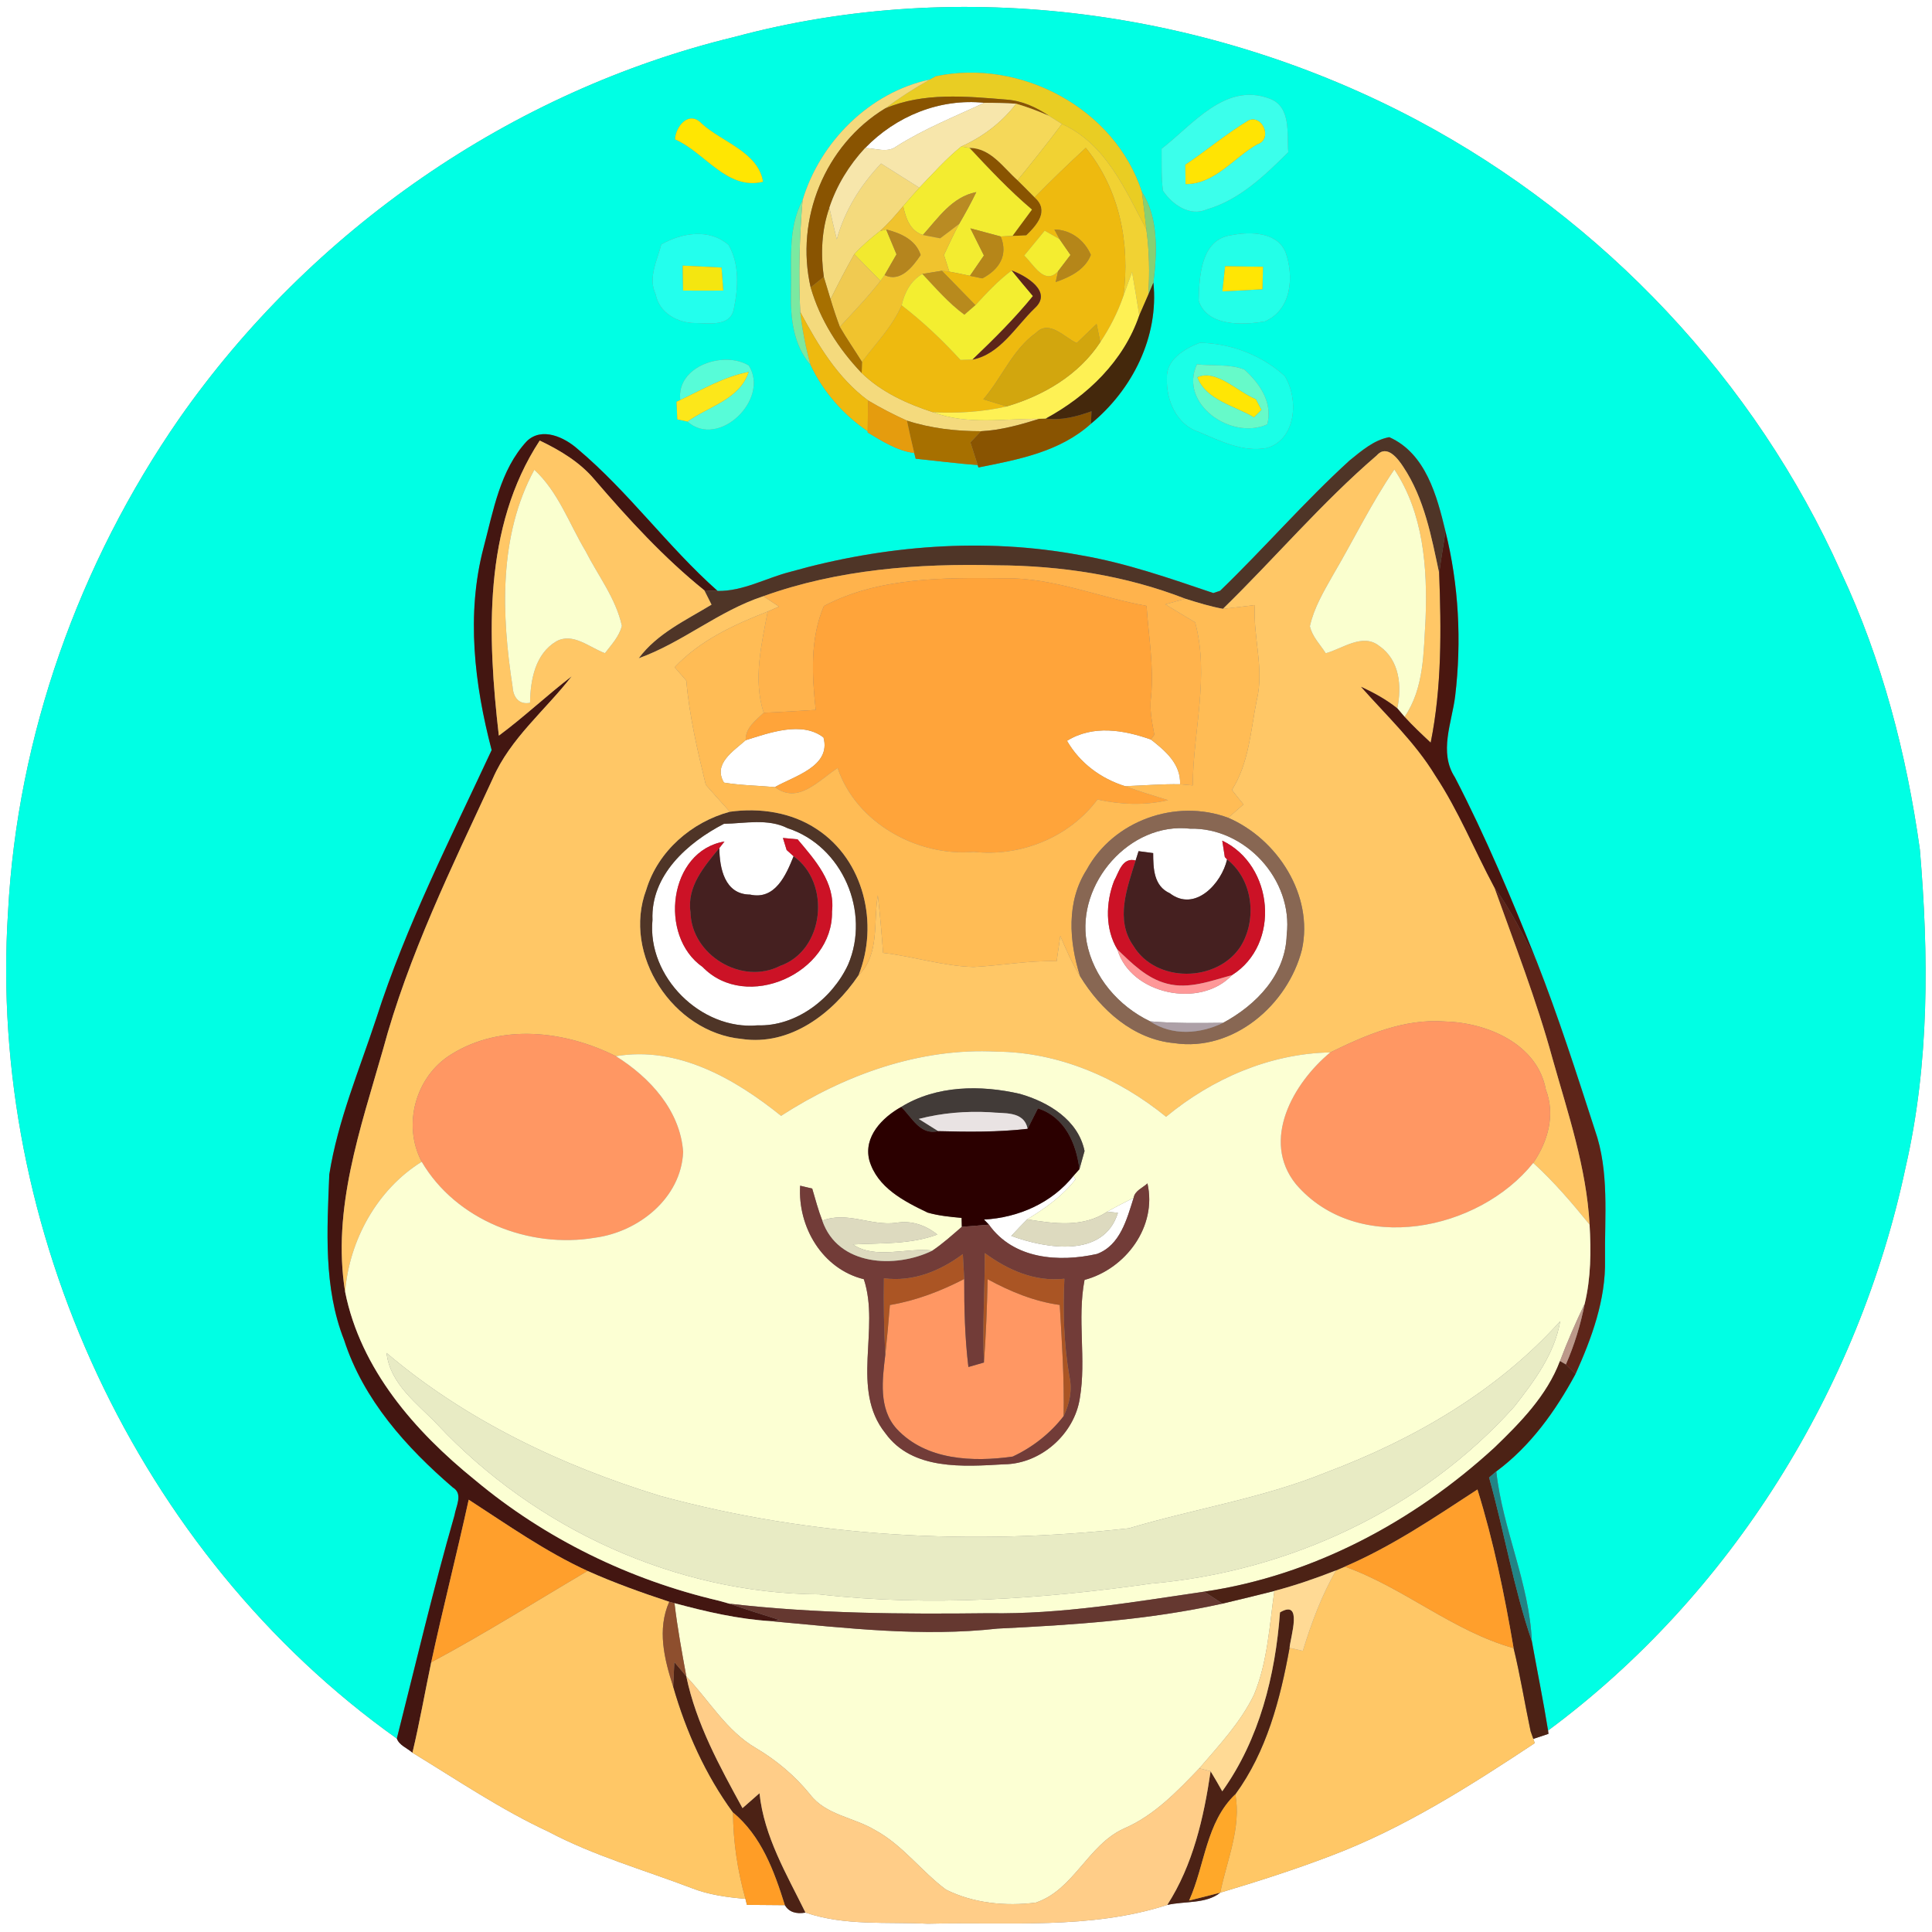 <?xml version="1.0" encoding="UTF-8" ?>
<!DOCTYPE svg PUBLIC "-//W3C//DTD SVG 1.1//EN" "http://www.w3.org/Graphics/SVG/1.1/DTD/svg11.dtd">
<svg width="250pt" height="250pt" viewBox="0 0 250 250" version="1.1" xmlns="http://www.w3.org/2000/svg">
<rect x="0" y="0" width="250" height="250" fill="#808080" stroke="none"/>
<g id="#ffffffff">
<path fill="#ffffff" opacity="1.00" d=" M 0.00 0.00 L 250.00 0.00 L 250.00 250.00 L 0.00 250.00 L 0.00 0.00 M 95.08 4.77 C 66.14 11.77 40.22 29.81 23.19 54.17 C 10.21 72.91 2.24 95.23 1.04 118.02 C -1.60 159.02 17.77 201.09 51.35 224.97 C 51.68 225.86 52.70 226.20 53.37 226.80 C 59.17 230.33 64.81 234.16 70.99 237.03 C 76.87 240.14 83.29 241.95 89.48 244.31 C 91.71 245.19 94.09 245.51 96.46 245.71 L 96.65 246.49 C 98.29 246.51 99.92 246.52 101.56 246.53 C 102.09 247.40 102.98 247.71 104.23 247.49 C 109.30 249.23 114.78 248.67 120.05 248.93 C 130.38 248.67 141.08 249.72 151.04 246.50 C 153.29 245.98 156.05 246.39 157.90 244.91 C 162.71 243.47 167.50 241.94 172.19 240.15 C 181.64 236.58 190.21 231.11 198.60 225.56 L 198.41 225.01 C 198.90 224.85 199.88 224.52 200.37 224.36 L 200.32 223.93 C 223.96 206.42 240.50 179.78 246.58 151.06 C 249.68 137.60 249.59 123.61 248.43 109.92 C 246.71 97.58 243.54 85.36 238.23 74.05 C 227.14 49.22 207.46 28.39 183.49 15.61 C 156.69 1.35 124.50 -3.14 95.08 4.77 Z" />
<path fill="#ffffff" opacity="1.00" d=" M 111.94 19.16 C 115.94 15.02 121.59 12.71 127.36 13.30 C 123.54 15.09 119.59 16.66 116.01 18.93 C 114.81 19.85 113.28 19.16 111.94 19.16 Z" />
<path fill="#ffffff" opacity="1.00" d=" M 96.49 95.78 C 99.57 94.82 103.78 93.27 106.56 95.43 C 107.58 99.18 102.75 100.43 100.27 101.85 C 98.07 101.65 95.86 101.63 93.68 101.27 C 92.22 98.82 94.93 97.19 96.49 95.78 Z" />
<path fill="#ffffff" opacity="1.00" d=" M 138.07 95.86 C 141.45 93.77 145.38 94.45 148.92 95.69 C 150.79 97.15 152.81 98.85 152.70 101.48 C 150.32 101.44 147.95 101.65 145.58 101.73 C 142.44 100.75 139.72 98.73 138.07 95.86 Z" />
<path fill="#ffffff" opacity="1.00" d=" M 93.68 106.60 C 96.42 106.55 99.36 105.88 101.92 107.17 C 109.02 109.48 112.67 118.02 109.74 124.83 C 107.68 129.25 103.02 132.84 98.02 132.68 C 90.71 133.34 83.71 126.39 84.43 119.04 C 84.19 113.26 88.97 109.03 93.68 106.60 M 101.31 108.43 C 101.43 108.82 101.67 109.60 101.79 109.99 C 102.01 110.20 102.46 110.60 102.69 110.80 C 101.72 113.22 100.31 116.49 97.06 115.76 C 93.77 115.74 93.11 112.36 93.08 109.74 L 93.75 108.89 C 86.53 110.10 85.17 121.13 90.92 125.13 C 96.59 130.99 107.83 125.92 107.66 117.95 C 108.10 114.20 105.44 111.26 103.21 108.61 C 102.74 108.57 101.79 108.48 101.31 108.43 Z" />
<path fill="#ffffff" opacity="1.00" d=" M 140.62 121.93 C 139.26 114.36 146.17 106.34 153.99 107.23 C 161.13 107.06 167.35 113.83 166.50 120.95 C 166.37 126.12 162.57 130.03 158.28 132.35 C 155.12 132.39 151.97 132.43 148.82 132.16 C 144.74 130.20 141.47 126.43 140.62 121.93 M 158.16 108.78 C 158.24 109.31 158.41 110.37 158.49 110.90 L 158.78 111.21 C 158.09 114.31 154.62 118.08 151.38 115.59 C 149.28 114.65 149.23 112.37 149.22 110.39 C 148.75 110.33 147.81 110.20 147.33 110.14 C 147.20 110.54 147.07 110.94 146.95 111.34 C 145.20 110.90 144.78 112.89 144.16 113.99 C 143.08 116.79 142.99 120.23 144.59 122.86 C 146.30 128.68 155.30 130.57 159.42 126.18 C 165.77 122.19 164.81 111.95 158.16 108.78 Z" />
<path fill="#ffffff" opacity="1.00" d=" M 127.33 157.81 C 131.78 157.57 136.13 155.66 138.93 152.13 L 139.16 152.62 C 137.47 154.79 135.24 156.36 132.92 157.78 C 132.22 158.48 131.53 159.20 130.86 159.93 C 135.37 161.58 142.82 162.85 144.66 156.94 L 143.28 156.79 C 144.40 156.16 145.54 155.57 146.69 155.00 C 145.81 157.75 144.97 161.13 141.95 162.26 C 137.01 163.37 131.15 162.95 127.97 158.47 C 127.81 158.31 127.49 157.98 127.33 157.81 Z" />
</g>
<g id="#00ffe4ff">
<path fill="#00ffe4" opacity="1.00" d=" M 95.08 4.77 C 124.50 -3.14 156.69 1.35 183.49 15.61 C 207.46 28.39 227.14 49.22 238.23 74.05 C 243.54 85.36 246.71 97.58 248.43 109.92 C 249.59 123.61 249.68 137.60 246.58 151.06 C 240.50 179.78 223.96 206.42 200.32 223.93 C 199.70 220.06 198.91 216.22 198.22 212.36 C 197.88 204.80 194.43 197.87 193.62 190.40 C 198.04 187.13 201.29 182.58 203.87 177.80 C 205.97 173.14 207.79 168.20 207.69 163.01 C 207.62 157.41 208.27 151.61 206.38 146.23 C 204.00 138.89 201.65 131.54 198.83 124.36 C 195.61 116.31 192.26 108.29 188.26 100.58 C 186.15 97.33 187.87 93.54 188.30 90.06 C 189.14 82.96 188.77 75.70 187.04 68.75 C 185.94 64.17 184.49 58.67 179.77 56.57 C 177.77 56.94 176.17 58.35 174.63 59.59 C 168.77 64.93 163.58 70.95 157.88 76.45 L 157.00 76.74 C 151.35 74.83 145.69 72.84 139.79 71.84 C 127.34 69.52 114.39 70.57 102.24 74.00 C 99.11 74.80 96.16 76.52 92.86 76.47 C 86.42 70.76 81.36 63.66 74.76 58.11 C 73.05 56.59 70.13 55.20 68.17 57.09 C 64.70 60.83 63.84 66.11 62.57 70.88 C 60.31 79.50 61.39 88.56 63.62 97.06 C 58.31 108.48 52.54 119.77 48.68 131.81 C 46.49 138.47 43.71 145.02 42.61 151.98 C 42.33 159.14 41.84 166.59 44.53 173.40 C 47.02 181.11 52.56 187.29 58.60 192.48 C 59.97 193.30 58.99 194.92 58.81 196.09 C 56.06 205.64 53.79 215.33 51.35 224.97 C 17.77 201.09 -1.60 159.02 1.04 118.02 C 2.24 95.23 10.21 72.91 23.19 54.17 C 40.22 29.81 66.14 11.77 95.08 4.77 M 121.08 9.87 L 120.33 10.29 C 112.54 11.93 106.11 18.36 103.85 25.91 C 101.88 29.61 102.47 33.88 102.35 37.90 C 102.28 41.15 102.66 44.65 104.88 47.21 C 106.51 50.68 109.11 53.65 112.28 55.80 L 112.27 55.96 C 114.16 57.09 116.06 58.32 118.30 58.62 C 118.35 58.80 118.44 59.17 118.49 59.36 C 121.16 59.62 123.82 59.99 126.51 60.17 L 126.61 60.49 C 131.75 59.47 137.14 58.47 141.17 54.83 C 146.53 50.42 149.97 43.59 149.25 36.57 C 149.72 32.77 149.94 28.18 147.77 24.85 C 144.26 14.03 132.11 7.55 121.08 9.87 M 150.31 19.25 C 150.33 21.06 150.26 22.87 150.48 24.66 C 151.65 26.44 153.95 28.07 156.14 27.10 C 160.37 25.89 163.66 22.71 166.70 19.69 C 166.51 17.30 167.12 13.78 164.25 12.75 C 158.52 10.61 154.33 16.16 150.31 19.25 M 87.34 18.03 C 91.22 19.71 94.04 24.67 98.74 23.52 C 98.11 19.67 93.47 18.41 90.82 16.01 C 89.18 14.24 87.45 16.29 87.34 18.03 M 85.57 31.63 C 85.04 33.73 83.82 35.94 84.85 38.09 C 85.29 40.47 87.66 41.79 89.92 41.80 C 91.65 41.80 94.50 42.33 94.95 39.99 C 95.52 37.29 95.71 34.18 94.28 31.71 C 91.81 29.52 88.21 30.12 85.57 31.63 M 159.35 30.43 C 155.38 30.96 155.18 35.78 155.11 38.91 C 156.20 42.27 160.82 42.08 163.67 41.59 C 167.14 40.09 167.47 35.76 166.34 32.62 C 165.22 29.98 161.74 29.96 159.35 30.43 M 155.26 44.36 C 153.31 45.10 150.87 46.54 151.00 48.94 C 150.88 51.75 152.25 54.96 155.10 55.88 C 157.87 57.04 160.81 58.55 163.91 57.97 C 167.78 56.87 168.07 51.55 166.23 48.65 C 163.31 45.97 159.21 44.40 155.26 44.36 M 88.02 51.76 L 87.54 51.99 C 87.58 52.75 87.61 53.51 87.64 54.27 C 87.97 54.34 88.63 54.48 88.96 54.55 C 92.97 58.13 99.66 51.67 96.89 47.30 C 93.72 45.35 87.52 47.33 88.02 51.76 Z" />
</g>
<g id="#e9cd23ff">
<path fill="#e9cd23" opacity="1.00" d=" M 121.08 9.87 C 132.11 7.55 144.26 14.03 147.77 24.85 C 147.97 26.46 148.16 28.06 148.34 29.67 C 145.56 24.50 143.12 18.63 137.41 16.04 C 136.99 15.78 136.15 15.24 135.73 14.98 C 134.08 13.87 132.24 13.03 130.23 12.89 C 124.99 12.46 119.50 11.92 114.52 14.04 C 116.37 12.67 118.31 11.41 120.33 10.29 L 121.08 9.87 Z" />
</g>
<g id="#f4da7dff">
<path fill="#f4da7d" opacity="1.00" d=" M 103.85 25.91 C 106.11 18.36 112.54 11.93 120.33 10.29 C 118.31 11.41 116.37 12.67 114.52 14.04 C 106.75 18.77 102.86 28.35 104.90 37.19 C 106.11 41.39 108.50 45.13 111.50 48.27 C 114.06 50.75 117.36 52.25 120.71 53.34 C 125.14 55.02 129.91 54.17 134.51 54.19 C 132.04 54.96 129.53 55.67 126.93 55.80 C 123.69 55.80 120.45 55.43 117.36 54.43 C 115.63 53.65 113.95 52.78 112.32 51.81 C 108.37 48.89 105.83 44.62 103.55 40.36 C 103.31 35.55 103.45 30.72 103.85 25.91 Z" />
<path fill="#f4da7d" opacity="1.00" d=" M 108.28 30.97 C 109.30 27.24 111.36 23.95 114.01 21.16 C 115.66 22.21 117.31 23.25 118.96 24.29 C 118.25 25.07 117.55 25.87 116.87 26.67 C 115.92 27.80 114.97 28.93 113.86 29.90 C 112.68 30.82 111.55 31.79 110.54 32.89 C 109.46 34.79 108.45 36.75 107.47 38.71 C 107.25 37.99 106.82 36.55 106.60 35.83 C 106.18 32.84 106.31 29.75 107.32 26.88 C 107.62 28.25 107.95 29.61 108.28 30.97 Z" />
</g>
<g id="#895401ff">
<path fill="#895401" opacity="1.00" d=" M 114.52 14.04 C 119.50 11.92 124.99 12.46 130.23 12.89 C 132.24 13.03 134.08 13.87 135.73 14.98 C 134.35 14.38 132.93 13.84 131.49 13.42 C 130.11 13.34 128.74 13.30 127.36 13.30 C 121.59 12.71 115.94 15.02 111.94 19.16 C 109.89 21.37 108.27 24.00 107.32 26.88 C 106.31 29.75 106.18 32.84 106.60 35.83 C 106.17 36.17 105.32 36.85 104.90 37.19 C 102.86 28.35 106.75 18.77 114.52 14.04 Z" />
<path fill="#895401" opacity="1.00" d=" M 125.44 19.13 C 128.22 19.16 129.80 21.66 131.67 23.32 C 132.41 24.05 133.15 24.79 133.88 25.54 C 135.82 27.26 134.21 29.09 132.80 30.46 C 132.35 30.48 131.46 30.51 131.01 30.53 C 131.85 29.39 132.69 28.26 133.53 27.12 C 130.63 24.67 128.03 21.90 125.44 19.13 Z" />
<path fill="#895401" opacity="1.00" d=" M 135.33 54.16 C 137.36 54.44 139.34 53.89 141.24 53.22 C 141.23 53.62 141.19 54.42 141.17 54.83 C 137.14 58.47 131.75 59.47 126.61 60.49 L 126.51 60.17 C 126.19 59.19 125.88 58.22 125.57 57.24 C 125.91 56.88 126.59 56.16 126.93 55.80 C 129.53 55.67 132.04 54.96 134.51 54.19 C 134.72 54.18 135.12 54.17 135.33 54.16 Z" />
</g>
<g id="#3bffebff">
<path fill="#3bffeb" opacity="1.00" d=" M 150.31 19.25 C 154.33 16.16 158.52 10.61 164.25 12.75 C 167.12 13.78 166.51 17.30 166.70 19.69 C 163.66 22.71 160.37 25.89 156.14 27.10 C 153.95 28.07 151.65 26.44 150.48 24.66 C 150.26 22.87 150.33 21.06 150.31 19.25 M 161.58 15.57 C 158.71 17.29 156.15 19.46 153.38 21.32 C 153.39 21.95 153.40 23.20 153.41 23.82 C 157.19 23.85 159.63 20.41 162.70 18.67 C 164.72 18.04 163.40 14.81 161.58 15.57 Z" />
</g>
<g id="#f7e6abff">
<path fill="#f7e6ab" opacity="1.00" d=" M 127.36 13.30 C 128.74 13.30 130.11 13.34 131.49 13.42 C 129.62 15.86 127.17 17.71 124.38 18.96 C 122.40 20.56 120.72 22.47 118.96 24.29 C 117.31 23.25 115.66 22.21 114.01 21.16 C 111.36 23.95 109.30 27.24 108.28 30.97 C 107.95 29.61 107.62 28.25 107.32 26.88 C 108.27 24.00 109.89 21.37 111.94 19.16 C 113.28 19.16 114.81 19.85 116.01 18.93 C 119.59 16.66 123.54 15.09 127.36 13.30 Z" />
</g>
<g id="#f5d859ff">
<path fill="#f5d859" opacity="1.00" d=" M 131.49 13.42 C 132.93 13.84 134.35 14.38 135.73 14.98 C 136.15 15.24 136.99 15.78 137.41 16.04 C 135.56 18.51 133.63 20.93 131.67 23.32 C 129.80 21.66 128.22 19.16 125.44 19.13 C 125.18 19.09 124.64 19.00 124.38 18.96 C 127.17 17.71 129.62 15.86 131.49 13.42 Z" />
</g>
<g id="#ffe403ff">
<path fill="#ffe403" opacity="1.00" d=" M 161.58 15.57 C 163.40 14.81 164.72 18.04 162.70 18.67 C 159.63 20.41 157.19 23.85 153.41 23.82 C 153.40 23.20 153.39 21.95 153.38 21.32 C 156.15 19.46 158.71 17.29 161.58 15.57 Z" />
</g>
<g id="#ffe602ff">
<path fill="#ffe602" opacity="1.00" d=" M 87.34 18.03 C 87.45 16.29 89.18 14.24 90.82 16.01 C 93.47 18.41 98.11 19.67 98.74 23.52 C 94.04 24.67 91.22 19.71 87.34 18.03 Z" />
</g>
<g id="#f1d233ff">
<path fill="#f1d233" opacity="1.00" d=" M 137.41 16.04 C 143.12 18.63 145.56 24.50 148.34 29.67 C 148.72 32.47 148.78 35.31 148.59 38.13 C 148.30 38.80 147.71 40.14 147.42 40.81 C 147.13 38.93 146.81 37.06 146.49 35.19 C 146.12 36.23 145.75 37.26 145.37 38.29 C 146.26 31.52 144.88 24.50 140.50 19.13 C 138.24 21.21 136.03 23.34 133.88 25.54 C 133.15 24.79 132.41 24.05 131.67 23.32 C 133.63 20.93 135.56 18.51 137.41 16.04 Z" />
</g>
<g id="#f3ec30ff">
<path fill="#f3ec30" opacity="1.00" d=" M 124.38 18.96 C 124.64 19.00 125.18 19.09 125.44 19.13 C 128.03 21.90 130.63 24.67 133.53 27.12 C 132.69 28.26 131.85 29.39 131.01 30.53 C 130.63 30.55 129.87 30.58 129.49 30.60 C 128.18 30.25 126.88 29.90 125.57 29.55 C 126.15 30.72 126.73 31.89 127.32 33.06 C 126.86 33.72 125.96 35.03 125.51 35.69 C 124.62 35.50 123.73 35.31 122.84 35.15 C 122.67 34.61 122.32 33.53 122.15 32.99 C 122.78 31.64 123.41 30.29 124.11 28.98 C 124.90 27.63 125.65 26.26 126.33 24.86 C 123.20 25.47 121.40 28.21 119.42 30.41 C 117.73 29.84 117.22 28.25 116.87 26.67 C 117.55 25.87 118.25 25.07 118.96 24.29 C 120.72 22.47 122.40 20.56 124.38 18.96 Z" />
</g>
<g id="#eeba0fff">
<path fill="#eeba0f" opacity="1.00" d=" M 133.88 25.54 C 136.03 23.34 138.24 21.21 140.50 19.13 C 144.88 24.50 146.26 31.52 145.37 38.29 C 144.64 40.41 143.62 42.41 142.38 44.27 C 142.26 43.68 142.02 42.51 141.90 41.92 C 141.04 42.74 140.18 43.57 139.33 44.39 C 137.72 43.67 135.81 41.33 134.08 43.05 C 131.02 45.22 129.65 48.89 127.24 51.67 C 128.00 51.90 129.51 52.36 130.27 52.59 C 127.14 53.31 123.91 53.50 120.71 53.34 C 117.36 52.25 114.06 50.75 111.50 48.27 C 111.51 47.91 111.53 47.19 111.54 46.83 C 113.32 44.44 115.47 42.27 116.67 39.51 C 119.42 41.62 121.94 44.02 124.29 46.58 C 124.68 46.57 125.45 46.54 125.84 46.53 C 129.40 45.85 131.43 42.24 133.89 39.88 C 136.25 37.75 132.80 35.70 130.91 35.00 C 129.17 36.30 127.69 37.89 126.22 39.49 C 124.78 38.00 123.33 36.52 121.88 35.04 L 122.84 35.15 C 123.73 35.31 124.62 35.50 125.51 35.69 C 125.91 35.77 126.71 35.93 127.11 36.02 C 129.30 34.88 130.48 33.02 129.49 30.60 C 129.87 30.58 130.63 30.55 131.01 30.53 C 131.46 30.51 132.35 30.48 132.80 30.46 C 134.21 29.09 135.82 27.26 133.88 25.54 M 135.18 29.85 C 134.30 30.93 133.41 32.00 132.53 33.07 C 133.71 34.15 135.15 37.01 136.92 35.09 L 136.61 36.49 C 138.42 35.87 140.43 34.89 141.15 32.98 C 140.34 31.07 138.55 29.73 136.44 29.70 L 137.10 30.94 C 136.62 30.67 135.66 30.13 135.18 29.85 Z" />
<path fill="#eeba0f" opacity="1.00" d=" M 103.55 40.36 C 105.83 44.62 108.37 48.89 112.32 51.81 C 112.31 53.14 112.29 54.47 112.28 55.80 C 109.11 53.65 106.51 50.68 104.88 47.21 C 104.25 44.97 103.81 42.68 103.55 40.36 Z" />
</g>
<g id="#b98b23ff">
<path fill="#b98b23" opacity="1.00" d=" M 119.42 30.41 C 121.40 28.21 123.20 25.47 126.33 24.86 C 125.65 26.26 124.90 27.63 124.11 28.98 C 123.30 29.61 122.48 30.23 121.66 30.84 C 121.10 30.73 119.98 30.52 119.42 30.41 Z" />
</g>
<g id="#87cf73ff">
<path fill="#87cf73" opacity="1.00" d=" M 147.77 24.85 C 149.94 28.18 149.72 32.77 149.25 36.57 C 149.09 36.96 148.75 37.74 148.59 38.13 C 148.78 35.31 148.72 32.47 148.34 29.67 C 148.16 28.06 147.97 26.46 147.77 24.85 Z" />
</g>
<g id="#7be9a1ff">
<path fill="#7be9a1" opacity="1.00" d=" M 102.35 37.90 C 102.47 33.88 101.88 29.61 103.85 25.91 C 103.45 30.72 103.31 35.55 103.55 40.36 C 103.81 42.68 104.25 44.97 104.88 47.21 C 102.66 44.65 102.28 41.15 102.35 37.90 Z" />
</g>
<g id="#f0c32eff">
<path fill="#f0c32e" opacity="1.00" d=" M 113.86 29.90 C 114.97 28.93 115.92 27.80 116.87 26.67 C 117.22 28.25 117.73 29.84 119.42 30.41 C 119.98 30.52 121.10 30.73 121.66 30.84 C 122.48 30.23 123.30 29.61 124.11 28.98 C 123.41 30.29 122.78 31.64 122.15 32.99 C 122.32 33.53 122.67 34.61 122.84 35.15 L 121.88 35.04 C 121.24 35.14 119.98 35.35 119.35 35.45 C 117.83 36.33 117.05 37.85 116.67 39.51 C 115.47 42.27 113.32 44.44 111.54 46.83 C 110.59 45.31 109.57 43.84 108.67 42.29 C 110.46 40.35 112.30 38.44 113.93 36.35 C 114.06 36.16 114.33 35.78 114.47 35.59 C 116.51 36.59 118.12 34.49 119.13 33.00 C 118.50 31.02 116.52 30.16 114.67 29.70 L 113.86 29.90 Z" />
</g>
<g id="#23ffedff">
<path fill="#23ffed" opacity="1.00" d=" M 85.57 31.63 C 88.21 30.12 91.81 29.52 94.28 31.71 C 95.71 34.18 95.52 37.29 94.95 39.99 C 94.50 42.33 91.65 41.80 89.92 41.80 C 87.66 41.79 85.29 40.47 84.85 38.09 C 83.82 35.94 85.04 33.73 85.57 31.63 M 88.34 34.37 C 88.36 35.44 88.37 36.52 88.39 37.60 C 90.12 37.61 91.86 37.61 93.59 37.60 C 93.52 36.61 93.44 35.61 93.37 34.62 C 91.69 34.53 90.02 34.45 88.34 34.37 Z" />
</g>
<g id="#f2e92fff">
<path fill="#f2e92f" opacity="1.00" d=" M 110.54 32.89 C 111.55 31.79 112.68 30.82 113.86 29.90 L 114.67 29.70 C 115.11 30.78 115.56 31.85 116.01 32.91 C 115.63 33.58 114.85 34.92 114.47 35.59 C 114.33 35.78 114.06 36.16 113.93 36.35 C 112.80 35.20 111.67 34.05 110.54 32.89 Z" />
</g>
<g id="#b5851eff">
<path fill="#b5851e" opacity="1.00" d=" M 114.67 29.70 C 116.52 30.16 118.50 31.02 119.13 33.00 C 118.12 34.49 116.51 36.59 114.47 35.59 C 114.85 34.92 115.63 33.58 116.01 32.91 C 115.56 31.85 115.11 30.78 114.67 29.70 Z" />
</g>
<g id="#b68619ff">
<path fill="#b68619" opacity="1.00" d=" M 125.57 29.55 C 126.88 29.90 128.18 30.25 129.49 30.60 C 130.48 33.02 129.30 34.88 127.11 36.02 C 126.71 35.93 125.91 35.77 125.51 35.69 C 125.96 35.03 126.86 33.72 127.32 33.06 C 126.73 31.89 126.15 30.72 125.57 29.55 Z" />
</g>
<g id="#f4ed30ff">
<path fill="#f4ed30" opacity="1.00" d=" M 135.18 29.85 C 135.66 30.13 136.62 30.67 137.10 30.94 C 137.45 31.45 138.16 32.48 138.52 32.99 C 138.12 33.52 137.32 34.57 136.92 35.09 C 135.15 37.01 133.71 34.15 132.53 33.07 C 133.41 32.00 134.30 30.93 135.18 29.85 Z" />
</g>
<g id="#b58619ff">
<path fill="#b58619" opacity="1.00" d=" M 136.44 29.70 C 138.55 29.73 140.34 31.07 141.15 32.98 C 140.43 34.89 138.42 35.87 136.61 36.49 L 136.92 35.09 C 137.32 34.57 138.12 33.52 138.52 32.99 C 138.16 32.48 137.45 31.45 137.10 30.94 L 136.44 29.70 Z" />
</g>
<g id="#23ffe8ff">
<path fill="#23ffe8" opacity="1.00" d=" M 159.35 30.43 C 161.74 29.96 165.22 29.98 166.34 32.62 C 167.47 35.76 167.14 40.09 163.67 41.59 C 160.82 42.08 156.20 42.27 155.11 38.91 C 155.18 35.78 155.38 30.96 159.35 30.43 M 158.53 34.45 C 158.41 35.53 158.29 36.61 158.18 37.70 C 159.91 37.62 161.64 37.53 163.36 37.43 C 163.38 36.46 163.41 35.49 163.43 34.52 C 161.80 34.49 160.16 34.48 158.53 34.45 Z" />
</g>
<g id="#f0ca51ff">
<path fill="#f0ca51" opacity="1.00" d=" M 107.47 38.71 C 108.45 36.75 109.46 34.79 110.54 32.89 C 111.67 34.05 112.80 35.20 113.93 36.35 C 112.30 38.44 110.46 40.35 108.67 42.29 C 108.23 41.11 107.83 39.92 107.47 38.71 Z" />
</g>
<g id="#f4e610ff">
<path fill="#f4e610" opacity="1.00" d=" M 88.34 34.37 C 90.02 34.45 91.69 34.53 93.37 34.62 C 93.44 35.61 93.52 36.61 93.59 37.60 C 91.86 37.61 90.12 37.61 88.39 37.60 C 88.37 36.52 88.36 35.44 88.34 34.37 Z" />
</g>
<g id="#ffe604ff">
<path fill="#ffe604" opacity="1.00" d=" M 158.53 34.45 C 160.16 34.48 161.80 34.49 163.43 34.52 C 163.41 35.49 163.38 36.46 163.36 37.43 C 161.64 37.53 159.91 37.62 158.18 37.70 C 158.29 36.61 158.41 35.53 158.53 34.45 Z" />
<path fill="#ffe604" opacity="1.00" d=" M 154.93 48.81 C 157.42 47.73 160.11 50.68 162.51 51.65 C 162.70 51.99 163.06 52.69 163.24 53.04 C 163.00 53.28 162.51 53.77 162.26 54.01 C 159.76 52.51 156.02 51.77 154.93 48.81 Z" />
</g>
<g id="#b88a1dff">
<path fill="#b88a1d" opacity="1.00" d=" M 119.35 35.45 C 119.98 35.35 121.24 35.14 121.88 35.04 C 123.33 36.52 124.78 38.00 126.22 39.49 C 125.87 39.80 125.15 40.42 124.79 40.73 C 122.74 39.23 121.08 37.29 119.35 35.45 Z" />
</g>
<g id="#f3ee30ff">
<path fill="#f3ee30" opacity="1.00" d=" M 126.22 39.49 C 127.69 37.89 129.17 36.30 130.91 35.00 C 131.81 36.11 132.73 37.21 133.66 38.31 C 131.27 41.25 128.58 43.91 125.84 46.53 C 125.45 46.54 124.68 46.57 124.29 46.58 C 121.94 44.02 119.42 41.62 116.67 39.51 C 117.05 37.85 117.83 36.33 119.35 35.45 C 121.08 37.29 122.74 39.23 124.79 40.73 C 125.15 40.42 125.87 39.80 126.22 39.49 Z" />
</g>
<g id="#5d2519ff">
<path fill="#5d2519" opacity="1.00" d=" M 130.91 35.00 C 132.80 35.70 136.25 37.75 133.89 39.88 C 131.43 42.24 129.40 45.85 125.84 46.53 C 128.58 43.91 131.27 41.25 133.66 38.31 C 132.73 37.21 131.81 36.11 130.91 35.00 Z" />
<path fill="#5d2519" opacity="1.00" d=" M 193.35 114.79 C 195.51 117.78 197.16 121.08 198.83 124.36 C 201.65 131.54 204.00 138.89 206.38 146.23 C 208.27 151.61 207.62 157.41 207.69 163.01 C 207.79 168.20 205.97 173.14 203.87 177.80 C 203.56 177.49 202.93 176.87 202.62 176.57 C 203.73 174.04 204.53 171.40 205.06 168.70 C 205.87 165.35 205.89 161.88 205.69 158.46 C 205.29 151.08 202.88 144.03 200.89 136.97 C 198.83 129.43 195.98 122.14 193.35 114.79 Z" />
</g>
<g id="#fef154ff">
<path fill="#fef154" opacity="1.00" d=" M 146.49 35.19 C 146.81 37.06 147.13 38.93 147.42 40.81 C 145.42 46.71 140.71 51.24 135.33 54.16 C 135.12 54.17 134.72 54.18 134.51 54.19 C 129.91 54.17 125.14 55.02 120.71 53.34 C 123.91 53.50 127.14 53.31 130.27 52.59 C 135.05 51.19 139.60 48.51 142.38 44.27 C 143.62 42.41 144.64 40.41 145.37 38.29 C 145.75 37.26 146.12 36.23 146.49 35.19 Z" />
</g>
<g id="#a77000ff">
<path fill="#a77000" opacity="1.00" d=" M 104.90 37.19 C 105.32 36.85 106.17 36.17 106.60 35.83 C 106.82 36.55 107.25 37.99 107.47 38.71 C 107.83 39.92 108.23 41.11 108.67 42.29 C 109.57 43.84 110.59 45.31 111.54 46.83 C 111.53 47.19 111.51 47.91 111.50 48.27 C 108.50 45.13 106.11 41.39 104.90 37.19 Z" />
<path fill="#a77000" opacity="1.00" d=" M 118.30 58.62 C 117.96 57.22 117.65 55.83 117.36 54.43 C 120.45 55.43 123.69 55.80 126.93 55.80 C 126.59 56.16 125.91 56.88 125.57 57.24 C 125.88 58.22 126.19 59.19 126.51 60.17 C 123.82 59.99 121.16 59.62 118.49 59.36 C 118.44 59.17 118.35 58.80 118.30 58.62 Z" />
</g>
<g id="#44280cff">
<path fill="#44280c" opacity="1.00" d=" M 148.59 38.13 C 148.75 37.74 149.09 36.96 149.25 36.57 C 149.97 43.59 146.53 50.42 141.17 54.83 C 141.19 54.42 141.23 53.62 141.24 53.22 C 139.34 53.89 137.36 54.44 135.33 54.16 C 140.71 51.24 145.42 46.71 147.42 40.81 C 147.71 40.14 148.30 38.80 148.59 38.13 Z" />
</g>
<g id="#d2a60eff">
<path fill="#d2a60e" opacity="1.00" d=" M 134.08 43.05 C 135.81 41.33 137.72 43.67 139.33 44.39 C 140.18 43.57 141.04 42.74 141.90 41.92 C 142.02 42.51 142.26 43.68 142.38 44.27 C 139.60 48.51 135.05 51.19 130.27 52.59 C 129.51 52.36 128.00 51.90 127.24 51.67 C 129.65 48.89 131.02 45.22 134.08 43.05 Z" />
</g>
<g id="#1affe7ff">
<path fill="#1affe7" opacity="1.00" d=" M 155.26 44.36 C 159.21 44.40 163.31 45.97 166.23 48.65 C 168.07 51.55 167.78 56.87 163.91 57.97 C 160.81 58.55 157.87 57.04 155.10 55.88 C 152.25 54.96 150.88 51.75 151.00 48.94 C 150.87 46.54 153.31 45.10 155.26 44.36 M 154.89 47.14 C 152.49 52.21 159.29 57.03 163.98 54.91 C 164.72 52.09 163.02 49.64 161.03 47.83 C 159.11 47.06 156.91 47.39 154.89 47.14 Z" />
</g>
<g id="#57fcd8ff">
<path fill="#57fcd8" opacity="1.00" d=" M 88.02 51.76 C 87.52 47.33 93.72 45.35 96.89 47.30 C 99.66 51.67 92.97 58.13 88.96 54.55 C 91.70 52.58 95.72 51.69 96.88 48.13 C 93.70 48.73 90.91 50.40 88.02 51.76 Z" />
</g>
<g id="#66fac9ff">
<path fill="#66fac9" opacity="1.00" d=" M 154.89 47.14 C 156.91 47.39 159.11 47.06 161.03 47.83 C 163.02 49.64 164.72 52.09 163.98 54.91 C 159.29 57.03 152.49 52.21 154.89 47.14 M 154.93 48.81 C 156.02 51.77 159.76 52.51 162.26 54.01 C 162.51 53.77 163.00 53.28 163.24 53.04 C 163.06 52.69 162.70 51.99 162.51 51.65 C 160.11 50.68 157.42 47.73 154.93 48.81 Z" />
</g>
<g id="#fce71aff">
<path fill="#fce71a" opacity="1.00" d=" M 88.02 51.76 C 90.91 50.40 93.70 48.73 96.88 48.13 C 95.72 51.69 91.70 52.58 88.96 54.55 C 88.63 54.48 87.97 54.34 87.64 54.27 C 87.61 53.51 87.58 52.75 87.54 51.99 L 88.02 51.76 Z" />
</g>
<g id="#e59c0eff">
<path fill="#e59c0e" opacity="1.00" d=" M 112.32 51.81 C 113.95 52.78 115.63 53.65 117.36 54.43 C 117.65 55.83 117.96 57.22 118.30 58.62 C 116.06 58.32 114.16 57.09 112.27 55.96 L 112.28 55.80 C 112.29 54.47 112.31 53.14 112.32 51.81 Z" />
</g>
<g id="#431611ff">
<path fill="#431611" opacity="1.00" d=" M 68.17 57.09 C 70.13 55.20 73.05 56.59 74.76 58.11 C 81.36 63.66 86.42 70.76 92.86 76.47 C 92.43 76.45 91.57 76.41 91.14 76.39 C 85.90 72.17 81.33 67.18 76.95 62.08 C 75.05 59.81 72.48 58.27 69.84 57.01 C 62.48 68.24 63.08 82.39 64.55 95.19 C 67.81 92.78 70.75 89.98 73.97 87.52 C 70.56 91.92 66.04 95.53 63.77 100.74 C 58.46 112.20 52.84 123.62 49.54 135.88 C 46.65 146.02 42.93 156.46 44.66 167.17 C 46.67 177.20 53.70 185.23 61.45 191.50 C 70.55 199.11 81.46 204.43 93.01 207.13 C 93.36 207.22 94.05 207.42 94.40 207.52 C 96.55 208.26 98.71 208.95 100.88 209.62 C 100.61 209.66 100.06 209.74 99.79 209.78 C 95.54 209.52 91.38 208.56 87.28 207.45 C 87.11 207.40 86.77 207.31 86.60 207.27 C 83.02 206.09 79.47 204.82 76.03 203.28 C 70.58 200.78 65.67 197.31 60.65 194.06 C 59.11 201.09 57.32 208.07 55.80 215.10 C 54.98 219.00 54.30 222.92 53.37 226.80 C 52.70 226.20 51.68 225.86 51.35 224.97 C 53.79 215.33 56.06 205.64 58.81 196.09 C 58.99 194.92 59.97 193.30 58.60 192.48 C 52.56 187.29 47.02 181.11 44.53 173.40 C 41.84 166.59 42.33 159.14 42.61 151.98 C 43.71 145.02 46.49 138.47 48.68 131.81 C 52.54 119.77 58.31 108.48 63.62 97.06 C 61.39 88.56 60.31 79.50 62.57 70.88 C 63.84 66.11 64.70 60.83 68.17 57.09 Z" />
</g>
<g id="#4f3527ff">
<path fill="#4f3527" opacity="1.00" d=" M 174.63 59.59 C 176.17 58.35 177.77 56.94 179.77 56.57 C 184.49 58.67 185.94 64.17 187.04 68.75 C 186.79 70.56 186.46 72.36 186.23 74.18 C 185.23 69.45 184.31 64.51 181.59 60.42 C 180.89 59.34 179.45 57.43 178.13 58.95 C 171.03 65.05 164.95 72.25 158.25 78.78 C 156.60 78.48 154.99 77.98 153.39 77.48 C 145.63 74.45 137.27 73.19 128.97 73.15 C 118.79 72.89 108.43 73.68 98.78 77.15 C 93.01 79.04 88.33 83.14 82.65 85.18 C 85.04 81.96 88.74 80.27 92.07 78.24 C 91.84 77.78 91.38 76.86 91.14 76.39 C 91.57 76.41 92.43 76.45 92.86 76.47 C 96.16 76.52 99.11 74.80 102.24 74.00 C 114.39 70.57 127.34 69.52 139.79 71.84 C 145.69 72.84 151.35 74.83 157.00 76.74 L 157.88 76.45 C 163.58 70.95 168.77 64.93 174.63 59.59 Z" />
<path fill="#4f3527" opacity="1.00" d=" M 83.63 115.12 C 85.14 110.15 89.48 106.37 94.44 105.04 C 98.31 104.50 102.42 105.10 105.71 107.30 C 111.82 111.31 113.75 119.58 111.09 126.21 C 107.76 131.14 102.25 135.38 95.97 134.44 C 87.09 133.59 80.47 123.51 83.63 115.12 M 93.68 106.60 C 88.97 109.03 84.19 113.26 84.43 119.04 C 83.71 126.39 90.71 133.34 98.02 132.68 C 103.02 132.84 107.68 129.25 109.74 124.83 C 112.67 118.02 109.02 109.48 101.92 107.17 C 99.36 105.88 96.42 106.55 93.68 106.60 Z" />
</g>
<g id="#ffc766ff">
<path fill="#ffc766" opacity="1.00" d=" M 64.55 95.19 C 63.08 82.39 62.48 68.24 69.84 57.01 C 72.48 58.27 75.05 59.81 76.95 62.08 C 81.33 67.18 85.90 72.17 91.14 76.39 C 91.38 76.86 91.84 77.78 92.07 78.24 C 88.74 80.27 85.04 81.96 82.65 85.18 C 88.33 83.14 93.01 79.04 98.78 77.15 C 99.29 77.49 100.30 78.16 100.80 78.49 C 100.44 78.65 99.71 78.97 99.34 79.13 C 94.96 80.84 90.58 82.86 87.30 86.34 C 87.68 86.77 88.43 87.64 88.81 88.08 C 89.20 92.65 90.25 97.11 91.33 101.56 C 92.36 102.72 93.39 103.89 94.44 105.04 C 89.48 106.37 85.14 110.15 83.63 115.12 C 80.47 123.51 87.09 133.59 95.97 134.44 C 102.25 135.38 107.76 131.14 111.09 126.21 C 113.87 123.50 112.99 119.33 113.59 115.85 C 113.87 118.33 114.09 120.81 114.27 123.30 C 118.20 123.76 122.02 125.01 125.98 125.13 C 129.57 124.94 133.12 124.27 136.73 124.38 C 136.88 123.29 137.05 122.20 137.20 121.11 C 137.96 122.88 138.73 124.68 139.76 126.32 C 142.42 130.68 146.65 134.49 151.94 134.98 C 159.58 136.13 166.65 130.04 168.47 122.88 C 170.00 115.86 165.32 108.58 158.93 105.82 C 159.59 105.24 160.25 104.67 160.91 104.09 C 160.40 103.47 159.90 102.84 159.41 102.22 C 161.62 98.73 161.83 94.56 162.62 90.62 C 163.63 86.53 162.12 82.42 162.38 78.29 C 161.01 78.47 159.63 78.64 158.25 78.78 C 164.95 72.25 171.03 65.05 178.13 58.95 C 179.45 57.43 180.89 59.34 181.59 60.42 C 184.31 64.51 185.23 69.45 186.23 74.18 C 186.50 81.50 186.58 88.88 185.13 96.10 C 183.97 95.01 182.81 93.93 181.75 92.76 C 184.31 89.02 184.20 84.37 184.47 80.04 C 184.72 73.44 184.19 66.39 180.43 60.75 C 177.45 65.11 175.16 69.87 172.49 74.41 C 171.30 76.52 170.03 78.64 169.50 81.03 C 169.80 82.39 170.83 83.39 171.55 84.53 C 173.74 83.94 176.34 81.86 178.49 83.60 C 181.10 85.41 181.42 88.78 180.81 91.66 C 179.38 90.51 177.77 89.64 176.12 88.87 C 179.42 92.60 183.11 96.05 185.72 100.34 C 188.74 104.90 190.78 109.99 193.35 114.79 C 195.98 122.14 198.83 129.43 200.89 136.97 C 202.88 144.03 205.29 151.08 205.69 158.46 C 203.42 155.66 201.07 152.91 198.40 150.48 C 200.31 147.71 201.28 144.24 200.03 140.99 C 198.94 135.07 192.41 132.32 186.98 132.18 C 181.71 131.78 176.76 133.91 172.14 136.18 C 164.32 136.33 156.87 139.57 150.89 144.51 C 144.71 139.48 137.00 136.14 128.96 136.08 C 119.04 135.56 109.31 139.07 101.07 144.39 C 95.10 139.58 87.66 135.32 79.70 136.67 C 73.15 133.38 64.86 132.39 58.41 136.42 C 53.80 139.22 52.02 145.54 54.57 150.33 C 48.82 153.90 45.18 160.48 44.66 167.17 C 42.93 156.46 46.65 146.02 49.54 135.88 C 52.84 123.62 58.46 112.20 63.77 100.74 C 66.04 95.53 70.56 91.92 73.97 87.52 C 70.75 89.98 67.81 92.78 64.55 95.19 M 69.14 60.79 C 64.50 69.36 64.89 79.55 66.33 88.88 C 66.41 90.21 67.15 91.23 68.59 90.94 C 68.63 87.99 69.25 84.60 72.00 82.98 C 74.17 81.81 76.31 83.81 78.28 84.52 C 79.12 83.42 80.13 82.36 80.47 80.98 C 79.69 77.42 77.38 74.48 75.76 71.29 C 73.64 67.74 72.24 63.64 69.14 60.79 Z" />
<path fill="#ffc766" opacity="1.00" d=" M 172.88 203.21 C 173.17 203.09 173.74 202.84 174.02 202.72 C 181.69 205.46 187.99 211.07 195.86 213.27 C 196.73 216.83 197.30 220.44 198.06 224.02 C 198.15 224.27 198.33 224.76 198.41 225.01 L 198.60 225.56 C 190.21 231.11 181.64 236.58 172.19 240.15 C 167.50 241.94 162.71 243.47 157.90 244.91 C 158.76 240.69 160.63 236.57 159.86 232.17 C 163.90 226.65 165.67 219.87 166.87 213.23 C 167.30 213.33 168.16 213.52 168.59 213.62 C 169.69 210.02 171.01 206.48 172.88 203.21 Z" />
<path fill="#ffc766" opacity="1.00" d=" M 55.80 215.10 C 62.70 211.42 69.30 207.24 76.03 203.28 C 79.47 204.82 83.02 206.09 86.60 207.27 C 85.01 210.84 85.96 214.71 87.11 218.25 C 88.78 224.05 91.28 229.65 94.85 234.53 C 94.87 238.32 95.44 242.07 96.46 245.71 C 94.09 245.51 91.71 245.19 89.48 244.31 C 83.29 241.95 76.87 240.14 70.99 237.03 C 64.81 234.16 59.17 230.33 53.37 226.80 C 54.30 222.92 54.98 219.00 55.80 215.10 Z" />
</g>
<g id="#faffcfff">
<path fill="#faffcf" opacity="1.00" d=" M 69.14 60.79 C 72.24 63.64 73.64 67.74 75.76 71.29 C 77.38 74.48 79.69 77.42 80.47 80.98 C 80.13 82.36 79.12 83.42 78.28 84.52 C 76.31 83.81 74.17 81.81 72.00 82.98 C 69.25 84.60 68.63 87.99 68.59 90.94 C 67.15 91.23 66.41 90.21 66.33 88.88 C 64.89 79.55 64.50 69.36 69.14 60.79 Z" />
<path fill="#faffcf" opacity="1.00" d=" M 180.43 60.75 C 184.19 66.39 184.72 73.44 184.47 80.04 C 184.20 84.37 184.31 89.02 181.75 92.76 C 181.52 92.48 181.04 91.93 180.81 91.66 C 181.42 88.78 181.10 85.41 178.49 83.60 C 176.34 81.86 173.74 83.94 171.55 84.53 C 170.83 83.39 169.80 82.39 169.50 81.03 C 170.03 78.64 171.30 76.52 172.49 74.41 C 175.16 69.87 177.45 65.11 180.43 60.75 Z" />
</g>
<g id="#4a1710ff">
<path fill="#4a1710" opacity="1.00" d=" M 187.04 68.75 C 188.77 75.70 189.14 82.96 188.30 90.06 C 187.87 93.54 186.15 97.33 188.26 100.58 C 192.26 108.29 195.61 116.31 198.83 124.36 C 197.16 121.08 195.51 117.78 193.35 114.79 C 190.78 109.99 188.74 104.90 185.72 100.34 C 183.11 96.05 179.42 92.60 176.12 88.87 C 177.77 89.64 179.38 90.51 180.81 91.66 C 181.04 91.93 181.52 92.48 181.75 92.76 C 182.81 93.93 183.97 95.01 185.13 96.10 C 186.58 88.88 186.50 81.50 186.23 74.18 C 186.46 72.36 186.79 70.56 187.04 68.75 Z" />
</g>
<g id="#ffb34cff">
<path fill="#ffb34c" opacity="1.00" d=" M 98.78 77.15 C 108.43 73.68 118.79 72.89 128.97 73.15 C 137.27 73.19 145.63 74.45 153.39 77.48 C 152.74 77.66 151.45 78.02 150.80 78.20 C 152.08 78.99 153.36 79.76 154.65 80.53 C 156.53 87.51 154.39 94.58 154.34 101.63 C 153.93 101.59 153.11 101.52 152.70 101.48 C 152.81 98.85 150.79 97.15 148.92 95.69 L 149.37 95.07 C 149.07 93.43 148.72 91.78 148.95 90.11 C 149.32 86.20 148.63 82.30 148.36 78.40 C 142.22 77.31 136.34 74.74 130.02 74.83 C 122.16 74.74 113.73 74.66 106.61 78.42 C 104.80 82.66 105.07 87.38 105.55 91.86 C 103.31 92.00 101.06 92.14 98.82 92.23 C 97.43 87.92 98.53 83.43 99.34 79.13 C 99.71 78.97 100.44 78.65 100.80 78.49 C 100.30 78.16 99.29 77.49 98.78 77.15 Z" />
</g>
<g id="#ffa43aff">
<path fill="#ffa43a" opacity="1.00" d=" M 106.61 78.42 C 113.73 74.66 122.16 74.74 130.02 74.83 C 136.34 74.74 142.22 77.31 148.36 78.40 C 148.63 82.30 149.32 86.20 148.95 90.11 C 148.72 91.78 149.07 93.43 149.37 95.07 L 148.92 95.69 C 145.38 94.45 141.45 93.77 138.07 95.86 C 139.72 98.73 142.44 100.75 145.58 101.73 C 147.41 102.40 149.28 102.96 151.15 103.54 C 148.12 104.25 145.03 104.12 142.01 103.46 C 138.34 108.38 132.06 110.89 125.99 110.23 C 118.69 110.86 110.78 106.47 108.39 99.38 C 105.95 100.95 103.30 104.13 100.27 101.85 C 102.75 100.43 107.58 99.18 106.56 95.43 C 103.78 93.27 99.57 94.82 96.49 95.78 C 96.45 94.16 97.79 93.24 98.82 92.23 C 101.06 92.14 103.31 92.00 105.55 91.86 C 105.07 87.38 104.80 82.66 106.61 78.42 Z" />
</g>
<g id="#ffbc55ff">
<path fill="#ffbc55" opacity="1.00" d=" M 150.80 78.20 C 151.45 78.02 152.74 77.66 153.39 77.48 C 154.99 77.98 156.60 78.48 158.25 78.78 C 159.63 78.64 161.01 78.47 162.38 78.29 C 162.12 82.42 163.63 86.53 162.62 90.62 C 161.83 94.56 161.62 98.73 159.41 102.22 C 159.90 102.84 160.40 103.47 160.91 104.09 C 160.25 104.67 159.59 105.24 158.93 105.82 C 152.16 103.30 144.07 106.18 140.61 112.55 C 137.96 116.68 138.34 121.83 139.76 126.32 C 138.73 124.68 137.96 122.88 137.20 121.11 C 137.05 122.20 136.88 123.29 136.73 124.38 C 133.12 124.27 129.57 124.94 125.98 125.13 C 122.02 125.01 118.20 123.76 114.27 123.30 C 114.09 120.81 113.87 118.33 113.59 115.85 C 112.99 119.33 113.87 123.50 111.09 126.21 C 113.75 119.58 111.82 111.31 105.71 107.30 C 102.42 105.10 98.31 104.50 94.44 105.04 C 93.39 103.89 92.36 102.72 91.33 101.56 C 90.25 97.11 89.20 92.65 88.81 88.08 C 88.43 87.64 87.68 86.77 87.30 86.34 C 90.58 82.86 94.96 80.84 99.34 79.13 C 98.53 83.43 97.43 87.92 98.82 92.23 C 97.79 93.24 96.45 94.16 96.49 95.78 C 94.93 97.19 92.22 98.82 93.68 101.27 C 95.86 101.63 98.07 101.65 100.27 101.85 C 103.30 104.13 105.95 100.95 108.39 99.38 C 110.78 106.47 118.69 110.86 125.99 110.23 C 132.06 110.89 138.34 108.38 142.01 103.46 C 145.03 104.12 148.12 104.25 151.15 103.54 C 149.28 102.96 147.41 102.40 145.58 101.73 C 147.95 101.65 150.32 101.44 152.70 101.48 C 153.11 101.52 153.93 101.59 154.34 101.63 C 154.39 94.58 156.53 87.51 154.65 80.53 C 153.36 79.76 152.08 78.99 150.80 78.20 Z" />
</g>
<g id="#886753ff">
<path fill="#886753" opacity="1.00" d=" M 140.61 112.55 C 144.07 106.18 152.16 103.30 158.93 105.82 C 165.32 108.58 170.00 115.86 168.47 122.88 C 166.65 130.04 159.58 136.13 151.94 134.98 C 146.65 134.49 142.42 130.68 139.76 126.32 C 138.34 121.83 137.96 116.68 140.61 112.55 M 140.62 121.93 C 141.47 126.43 144.74 130.20 148.82 132.16 C 151.68 134.07 155.29 133.81 158.28 132.35 C 162.57 130.03 166.37 126.12 166.50 120.95 C 167.35 113.83 161.13 107.06 153.99 107.23 C 146.17 106.34 139.26 114.36 140.62 121.93 Z" />
</g>
<g id="#cc1226ff">
<path fill="#cc1226" opacity="1.00" d=" M 101.31 108.43 C 101.79 108.48 102.74 108.57 103.21 108.61 C 105.44 111.26 108.10 114.20 107.66 117.95 C 107.83 125.92 96.59 130.99 90.92 125.13 C 85.17 121.13 86.53 110.10 93.75 108.89 L 93.08 109.74 C 91.14 112.10 88.86 114.72 89.35 118.03 C 89.46 123.57 95.99 127.53 100.95 124.98 C 106.71 122.97 107.54 114.23 102.69 110.80 C 102.46 110.60 102.01 110.20 101.79 109.99 C 101.67 109.60 101.43 108.82 101.31 108.43 Z" />
<path fill="#cc1226" opacity="1.00" d=" M 158.16 108.78 C 164.81 111.95 165.77 122.19 159.42 126.18 C 156.70 126.92 153.83 128.04 150.99 127.28 C 148.39 126.61 146.45 124.65 144.59 122.86 C 142.99 120.23 143.08 116.79 144.16 113.99 C 144.78 112.89 145.20 110.90 146.95 111.34 C 145.86 114.87 144.26 119.00 146.66 122.39 C 149.59 127.25 157.50 127.13 160.53 122.47 C 162.71 118.96 162.13 113.82 158.78 111.21 L 158.49 110.90 C 158.41 110.37 158.24 109.31 158.16 108.78 Z" />
</g>
<g id="#452020ff">
<path fill="#452020" opacity="1.00" d=" M 93.08 109.74 C 93.11 112.36 93.77 115.74 97.06 115.76 C 100.31 116.49 101.72 113.22 102.69 110.80 C 107.54 114.23 106.71 122.97 100.95 124.98 C 95.99 127.53 89.46 123.57 89.35 118.03 C 88.86 114.72 91.14 112.10 93.08 109.74 Z" />
<path fill="#452020" opacity="1.00" d=" M 147.33 110.14 C 147.81 110.20 148.75 110.33 149.22 110.39 C 149.23 112.37 149.28 114.65 151.38 115.59 C 154.62 118.08 158.09 114.31 158.78 111.21 C 162.13 113.82 162.71 118.96 160.53 122.47 C 157.50 127.13 149.59 127.25 146.66 122.39 C 144.26 119.00 145.86 114.87 146.95 111.34 C 147.07 110.94 147.20 110.54 147.33 110.14 Z" />
</g>
<g id="#fe9898ff">
<path fill="#fe9898" opacity="1.00" d=" M 144.59 122.86 C 146.45 124.65 148.39 126.61 150.99 127.28 C 153.83 128.04 156.70 126.92 159.42 126.18 C 155.30 130.57 146.30 128.68 144.59 122.86 Z" />
</g>
<g id="#ada0a7ff">
<path fill="#ada0a7" opacity="1.00" d=" M 148.82 132.16 C 151.97 132.43 155.12 132.39 158.28 132.35 C 155.29 133.81 151.68 134.07 148.82 132.16 Z" />
</g>
<g id="#ff9763ff">
<path fill="#ff9763" opacity="1.00" d=" M 172.14 136.18 C 176.76 133.91 181.71 131.78 186.98 132.18 C 192.41 132.32 198.94 135.07 200.03 140.99 C 201.28 144.24 200.31 147.71 198.40 150.48 C 191.35 159.30 175.66 162.51 167.70 153.24 C 163.11 147.57 167.35 140.14 172.14 136.18 Z" />
<path fill="#ff9763" opacity="1.00" d=" M 58.41 136.42 C 64.86 132.39 73.15 133.38 79.70 136.67 C 84.08 139.41 88.01 143.67 88.40 149.06 C 88.14 155.04 82.62 159.42 76.99 160.16 C 68.50 161.61 59.01 157.90 54.57 150.33 C 52.02 145.54 53.80 139.22 58.41 136.42 Z" />
<path fill="#ff9763" opacity="1.00" d=" M 115.15 168.87 C 118.53 168.30 121.74 167.07 124.77 165.50 C 124.76 169.30 124.85 173.11 125.31 176.89 C 125.81 176.75 126.82 176.45 127.32 176.31 C 127.59 172.72 127.72 169.13 127.80 165.53 C 130.71 167.12 133.81 168.40 137.13 168.86 C 137.41 173.65 137.73 178.45 137.63 183.25 C 135.90 185.49 133.60 187.29 131.04 188.48 C 125.89 189.21 119.82 188.97 116.04 184.90 C 113.65 182.28 114.18 178.51 114.56 175.29 C 114.79 173.15 114.98 171.01 115.15 168.87 Z" />
</g>
<g id="#fcffd3ff">
<path fill="#fcffd3" opacity="1.00" d=" M 79.70 136.67 C 87.66 135.32 95.10 139.58 101.07 144.39 C 109.31 139.07 119.04 135.56 128.96 136.08 C 137.00 136.14 144.71 139.48 150.89 144.51 C 156.87 139.57 164.32 136.33 172.14 136.18 C 167.35 140.14 163.11 147.57 167.70 153.24 C 175.66 162.51 191.35 159.30 198.40 150.48 C 201.07 152.91 203.42 155.66 205.69 158.46 C 205.89 161.88 205.87 165.35 205.06 168.70 C 203.89 171.13 202.81 173.61 201.86 176.13 C 200.18 180.59 196.76 184.07 193.39 187.32 C 182.97 196.88 169.90 203.89 155.82 205.96 C 146.59 207.31 137.33 208.91 127.98 208.75 C 116.76 208.88 105.55 208.81 94.40 207.52 C 94.05 207.42 93.36 207.22 93.01 207.13 C 81.46 204.43 70.55 199.11 61.45 191.50 C 53.70 185.23 46.67 177.20 44.66 167.17 C 45.18 160.48 48.82 153.90 54.57 150.33 C 59.01 157.90 68.50 161.61 76.99 160.16 C 82.62 159.42 88.14 155.04 88.40 149.06 C 88.01 143.67 84.08 139.41 79.70 136.67 M 116.61 143.24 C 114.18 144.60 111.71 147.09 112.49 150.14 C 113.51 153.67 116.97 155.44 120.04 156.91 C 121.47 157.32 122.95 157.46 124.43 157.60 L 124.46 158.75 C 123.23 159.81 122.02 160.91 120.67 161.82 C 117.32 161.41 113.27 163.00 110.37 161.03 C 114.03 160.83 117.79 161.05 121.29 159.75 C 119.75 158.52 117.94 157.90 115.96 158.23 C 112.73 158.68 109.57 156.69 106.41 157.96 C 105.88 156.60 105.51 155.19 105.10 153.80 C 104.71 153.71 103.93 153.52 103.54 153.43 C 103.21 158.77 106.41 164.21 111.78 165.53 C 113.92 171.99 110.00 179.76 114.57 185.46 C 118.05 190.28 124.66 189.78 129.92 189.48 C 134.66 189.44 139.02 185.59 139.73 180.93 C 140.59 175.86 139.36 170.70 140.34 165.62 C 145.66 164.20 149.75 158.72 148.48 153.13 C 147.86 153.72 146.85 154.06 146.69 155.00 C 145.54 155.57 144.40 156.16 143.28 156.79 C 140.14 158.88 136.43 158.35 132.92 157.78 C 135.24 156.36 137.47 154.79 139.16 152.62 L 138.93 152.13 L 139.68 151.29 C 139.84 150.70 140.18 149.53 140.34 148.94 C 139.52 144.91 135.65 142.60 131.99 141.55 C 126.90 140.37 121.17 140.43 116.61 143.24 M 171.63 190.52 C 163.39 193.88 154.56 195.23 146.08 197.76 C 125.82 200.02 105.09 198.94 85.39 193.56 C 72.60 189.64 60.26 183.77 50.02 175.07 C 50.48 179.12 53.99 181.59 56.60 184.33 C 69.25 197.83 87.45 206.20 106.02 206.31 C 120.34 207.94 134.78 206.92 149.00 204.91 C 166.75 203.37 184.00 195.35 195.94 182.03 C 198.53 178.72 201.17 175.20 201.89 170.96 C 193.76 180.02 182.93 186.27 171.63 190.52 Z" />
<path fill="#fcffd3" opacity="1.00" d=" M 158.18 207.51 C 160.42 206.98 162.66 206.43 164.90 205.87 C 164.26 210.38 164.03 215.05 162.26 219.31 C 160.52 222.89 157.76 225.83 155.19 228.82 C 152.29 231.84 149.34 234.94 145.42 236.62 C 140.75 238.75 138.95 244.56 134.02 246.20 C 130.13 246.69 125.94 246.29 122.40 244.51 C 119.19 242.12 116.79 238.73 113.21 236.80 C 110.47 235.15 106.85 234.88 104.81 232.18 C 102.85 229.77 100.47 227.77 97.80 226.19 C 94.00 223.97 91.77 220.05 88.81 216.93 C 88.24 213.78 87.65 210.63 87.28 207.45 C 91.38 208.56 95.54 209.52 99.79 209.78 C 109.51 210.67 119.33 211.83 129.09 210.74 C 138.84 210.27 148.63 209.63 158.18 207.51 Z" />
</g>
<g id="#423b38ff">
<path fill="#423b38" opacity="1.00" d=" M 116.61 143.24 C 121.17 140.43 126.90 140.37 131.99 141.55 C 135.65 142.60 139.52 144.91 140.34 148.94 C 140.18 149.53 139.84 150.70 139.68 151.29 C 139.25 147.90 137.79 144.56 134.31 143.42 C 133.98 144.08 133.31 145.41 132.97 146.07 C 132.50 143.69 129.87 144.13 128.06 143.92 C 124.98 143.76 121.88 144.01 118.89 144.79 C 119.52 145.18 120.78 145.98 121.41 146.37 C 119.04 146.94 118.02 144.57 116.61 143.24 Z" />
</g>
<g id="#e9e3e3ff">
<path fill="#e9e3e3" opacity="1.00" d=" M 118.89 144.79 C 121.88 144.01 124.98 143.76 128.06 143.92 C 129.87 144.13 132.50 143.69 132.97 146.07 C 129.14 146.51 125.26 146.47 121.41 146.37 C 120.78 145.98 119.52 145.18 118.89 144.79 Z" />
</g>
<g id="#2b0000ff">
<path fill="#2b0000" opacity="1.00" d=" M 112.49 150.14 C 111.71 147.09 114.18 144.60 116.61 143.24 C 118.02 144.57 119.04 146.94 121.41 146.37 C 125.26 146.47 129.14 146.51 132.97 146.07 C 133.31 145.41 133.98 144.08 134.31 143.42 C 137.79 144.56 139.25 147.90 139.68 151.29 L 138.93 152.13 C 136.13 155.66 131.78 157.57 127.33 157.81 C 127.49 157.98 127.81 158.31 127.97 158.47 C 126.79 158.56 125.63 158.66 124.46 158.75 L 124.43 157.60 C 122.95 157.46 121.47 157.32 120.04 156.91 C 116.97 155.44 113.51 153.67 112.49 150.14 Z" />
</g>
<g id="#723c38ff">
<path fill="#723c38" opacity="1.00" d=" M 103.54 153.43 C 103.93 153.52 104.71 153.71 105.10 153.80 C 105.51 155.19 105.88 156.60 106.41 157.96 C 108.43 163.83 115.86 164.18 120.67 161.82 C 122.02 160.91 123.23 159.81 124.46 158.75 C 125.63 158.66 126.79 158.56 127.97 158.47 C 131.15 162.95 137.01 163.37 141.95 162.26 C 144.97 161.13 145.81 157.75 146.69 155.00 C 146.85 154.06 147.86 153.72 148.48 153.13 C 149.75 158.72 145.66 164.20 140.34 165.62 C 139.36 170.70 140.59 175.86 139.73 180.93 C 139.02 185.59 134.66 189.44 129.92 189.48 C 124.66 189.78 118.05 190.28 114.57 185.46 C 110.00 179.76 113.92 171.99 111.78 165.53 C 106.41 164.21 103.21 158.77 103.54 153.43 M 124.59 162.28 C 121.62 164.49 118.14 165.90 114.38 165.41 C 114.33 168.70 114.38 172.00 114.56 175.29 C 114.18 178.51 113.65 182.28 116.04 184.90 C 119.82 188.97 125.89 189.21 131.04 188.48 C 133.60 187.29 135.90 185.49 137.63 183.25 C 138.40 181.64 138.78 179.88 138.38 178.11 C 137.66 173.93 137.53 169.69 137.73 165.47 C 133.90 165.89 130.44 164.35 127.43 162.15 C 127.45 166.87 127.10 171.59 127.32 176.31 C 126.82 176.45 125.81 176.75 125.31 176.89 C 124.85 173.11 124.76 169.30 124.77 165.50 C 124.71 164.42 124.64 163.35 124.59 162.28 Z" />
</g>
<g id="#dddabfff">
<path fill="#dddabf" opacity="1.00" d=" M 106.41 157.96 C 109.57 156.69 112.73 158.68 115.96 158.23 C 117.94 157.90 119.75 158.52 121.29 159.75 C 117.79 161.05 114.03 160.83 110.37 161.03 C 113.27 163.00 117.32 161.41 120.67 161.82 C 115.86 164.18 108.43 163.83 106.41 157.96 Z" />
<path fill="#dddabf" opacity="1.00" d=" M 132.92 157.78 C 136.43 158.35 140.14 158.88 143.28 156.79 L 144.66 156.94 C 142.82 162.85 135.37 161.58 130.86 159.93 C 131.53 159.20 132.22 158.48 132.92 157.78 Z" />
</g>
<g id="#ab5524ff">
<path fill="#ab5524" opacity="1.00" d=" M 124.59 162.28 C 124.64 163.35 124.71 164.42 124.77 165.50 C 121.74 167.07 118.53 168.30 115.15 168.87 C 114.98 171.01 114.79 173.15 114.56 175.29 C 114.38 172.00 114.33 168.70 114.38 165.41 C 118.14 165.90 121.62 164.49 124.59 162.28 Z" />
</g>
<g id="#aa5524ff">
<path fill="#aa5524" opacity="1.00" d=" M 127.43 162.15 C 130.44 164.35 133.90 165.89 137.73 165.47 C 137.53 169.69 137.66 173.93 138.38 178.11 C 138.78 179.88 138.40 181.64 137.63 183.25 C 137.73 178.45 137.41 173.65 137.13 168.86 C 133.81 168.40 130.71 167.12 127.80 165.53 C 127.72 169.13 127.59 172.72 127.32 176.31 C 127.10 171.59 127.45 166.87 127.43 162.15 Z" />
</g>
<g id="#bc998aff">
<path fill="#bc998a" opacity="1.00" d=" M 201.86 176.13 C 202.81 173.61 203.89 171.13 205.06 168.70 C 204.53 171.40 203.73 174.04 202.62 176.57 L 201.86 176.13 Z" />
</g>
<g id="#e8ebc4ff">
<path fill="#e8ebc4" opacity="1.00" d=" M 171.63 190.52 C 182.93 186.27 193.76 180.02 201.89 170.96 C 201.17 175.20 198.53 178.72 195.94 182.03 C 184.00 195.35 166.75 203.37 149.00 204.91 C 134.78 206.92 120.34 207.94 106.02 206.31 C 87.45 206.20 69.25 197.83 56.60 184.33 C 53.99 181.59 50.48 179.12 50.02 175.07 C 60.26 183.77 72.60 189.64 85.39 193.56 C 105.09 198.94 125.82 200.02 146.08 197.76 C 154.56 195.23 163.39 193.88 171.63 190.52 Z" />
</g>
<g id="#4c2215ff">
<path fill="#4c2215" opacity="1.00" d=" M 201.86 176.13 L 202.62 176.57 C 202.93 176.87 203.56 177.49 203.87 177.80 C 201.29 182.58 198.04 187.13 193.62 190.40 C 193.39 190.59 192.93 190.99 192.69 191.19 C 194.66 198.21 195.85 205.45 198.22 212.36 C 198.91 216.22 199.70 220.06 200.32 223.93 L 200.37 224.36 C 199.88 224.52 198.90 224.85 198.41 225.01 C 198.33 224.76 198.15 224.27 198.06 224.02 C 197.30 220.44 196.73 216.83 195.86 213.27 C 194.68 206.35 193.27 199.45 191.18 192.74 C 185.64 196.35 180.13 200.10 174.02 202.72 C 173.74 202.84 173.17 203.09 172.88 203.21 C 170.27 204.24 167.61 205.15 164.90 205.87 C 162.66 206.43 160.42 206.98 158.18 207.51 C 157.59 207.13 156.41 206.35 155.82 205.96 C 169.90 203.89 182.97 196.88 193.39 187.32 C 196.76 184.07 200.18 180.59 201.86 176.13 Z" />
<path fill="#4c2215" opacity="1.00" d=" M 165.63 208.64 C 168.63 206.88 166.99 211.79 166.87 213.23 C 165.67 219.87 163.90 226.65 159.86 232.17 C 156.03 235.82 155.94 241.35 153.87 245.93 C 155.21 245.59 156.56 245.25 157.90 244.91 C 156.05 246.39 153.29 245.98 151.04 246.50 C 154.37 241.34 155.77 235.20 156.65 229.20 C 157.17 230.05 157.67 230.91 158.16 231.79 C 162.98 225.05 165.02 216.79 165.63 208.64 Z" />
<path fill="#4c2215" opacity="1.00" d=" M 87.26 215.08 C 87.79 215.69 88.30 216.31 88.81 216.93 C 90.09 223.06 93.11 228.54 96.08 233.97 C 96.81 233.32 97.55 232.68 98.28 232.04 C 98.86 237.64 101.80 242.54 104.23 247.49 C 102.98 247.71 102.09 247.40 101.56 246.53 C 100.17 242.09 98.54 237.61 94.85 234.53 C 91.28 229.65 88.78 224.05 87.11 218.25 C 87.15 217.46 87.22 215.88 87.26 215.08 Z" />
</g>
<g id="#218586ff">
<path fill="#218586" opacity="1.00" d=" M 192.69 191.19 C 192.93 190.99 193.39 190.59 193.62 190.40 C 194.43 197.87 197.88 204.80 198.22 212.36 C 195.85 205.45 194.66 198.21 192.69 191.19 Z" />
</g>
<g id="#ff9f2cff">
<path fill="#ff9f2c" opacity="1.00" d=" M 174.02 202.72 C 180.13 200.10 185.64 196.35 191.18 192.74 C 193.27 199.45 194.68 206.35 195.86 213.27 C 187.99 211.07 181.69 205.46 174.02 202.72 Z" />
<path fill="#ff9f2c" opacity="1.00" d=" M 60.65 194.06 C 65.67 197.31 70.58 200.78 76.03 203.28 C 69.30 207.24 62.70 211.42 55.80 215.10 C 57.32 208.07 59.11 201.09 60.65 194.06 Z" />
</g>
<g id="#ffda95ff">
<path fill="#ffda95" opacity="1.00" d=" M 164.90 205.87 C 167.61 205.15 170.27 204.24 172.88 203.21 C 171.01 206.48 169.69 210.02 168.59 213.62 C 168.16 213.52 167.30 213.33 166.87 213.23 C 166.99 211.79 168.63 206.88 165.63 208.64 C 165.02 216.79 162.98 225.05 158.16 231.79 C 157.67 230.91 157.17 230.05 156.65 229.20 L 155.19 228.82 C 157.76 225.83 160.52 222.89 162.26 219.31 C 164.03 215.05 164.26 210.38 164.90 205.87 Z" />
</g>
<g id="#653830ff">
<path fill="#653830" opacity="1.00" d=" M 127.98 208.75 C 137.33 208.91 146.59 207.31 155.82 205.96 C 156.41 206.35 157.59 207.13 158.18 207.51 C 148.63 209.63 138.84 210.27 129.09 210.74 C 119.33 211.83 109.51 210.67 99.79 209.78 C 100.06 209.74 100.61 209.66 100.88 209.62 C 98.71 208.95 96.55 208.26 94.40 207.52 C 105.55 208.81 116.76 208.88 127.98 208.75 Z" />
</g>
<g id="#8e4f2eff">
<path fill="#8e4f2e" opacity="1.00" d=" M 86.60 207.27 C 86.77 207.31 87.11 207.40 87.28 207.45 C 87.65 210.63 88.24 213.78 88.81 216.93 C 88.30 216.31 87.79 215.69 87.26 215.08 C 87.22 215.88 87.15 217.46 87.11 218.25 C 85.96 214.71 85.01 210.84 86.60 207.27 Z" />
</g>
<g id="#ffcd88ff">
<path fill="#ffcd88" opacity="1.00" d=" M 88.81 216.93 C 91.77 220.05 94.00 223.97 97.80 226.19 C 100.47 227.77 102.85 229.77 104.81 232.18 C 106.85 234.88 110.47 235.15 113.21 236.80 C 116.79 238.73 119.19 242.12 122.40 244.51 C 125.94 246.29 130.13 246.69 134.02 246.20 C 138.95 244.56 140.75 238.75 145.42 236.62 C 149.34 234.94 152.29 231.84 155.19 228.82 L 156.65 229.20 C 155.77 235.20 154.37 241.34 151.04 246.50 C 141.08 249.72 130.38 248.67 120.05 248.93 C 114.78 248.67 109.30 249.23 104.23 247.49 C 101.80 242.54 98.86 237.64 98.28 232.04 C 97.55 232.68 96.81 233.32 96.08 233.97 C 93.11 228.54 90.09 223.06 88.81 216.93 Z" />
</g>
<g id="#ffa829ff">
<path fill="#ffa829" opacity="1.00" d=" M 153.87 245.93 C 155.94 241.35 156.03 235.82 159.86 232.17 C 160.63 236.57 158.76 240.69 157.90 244.91 C 156.56 245.25 155.21 245.59 153.87 245.93 Z" />
</g>
<g id="#ff9d26ff">
<path fill="#ff9d26" opacity="1.00" d=" M 94.85 234.53 C 98.54 237.61 100.17 242.09 101.56 246.53 C 99.92 246.52 98.29 246.51 96.65 246.49 L 96.46 245.71 C 95.44 242.07 94.87 238.32 94.85 234.53 Z" />
</g>
</svg>
